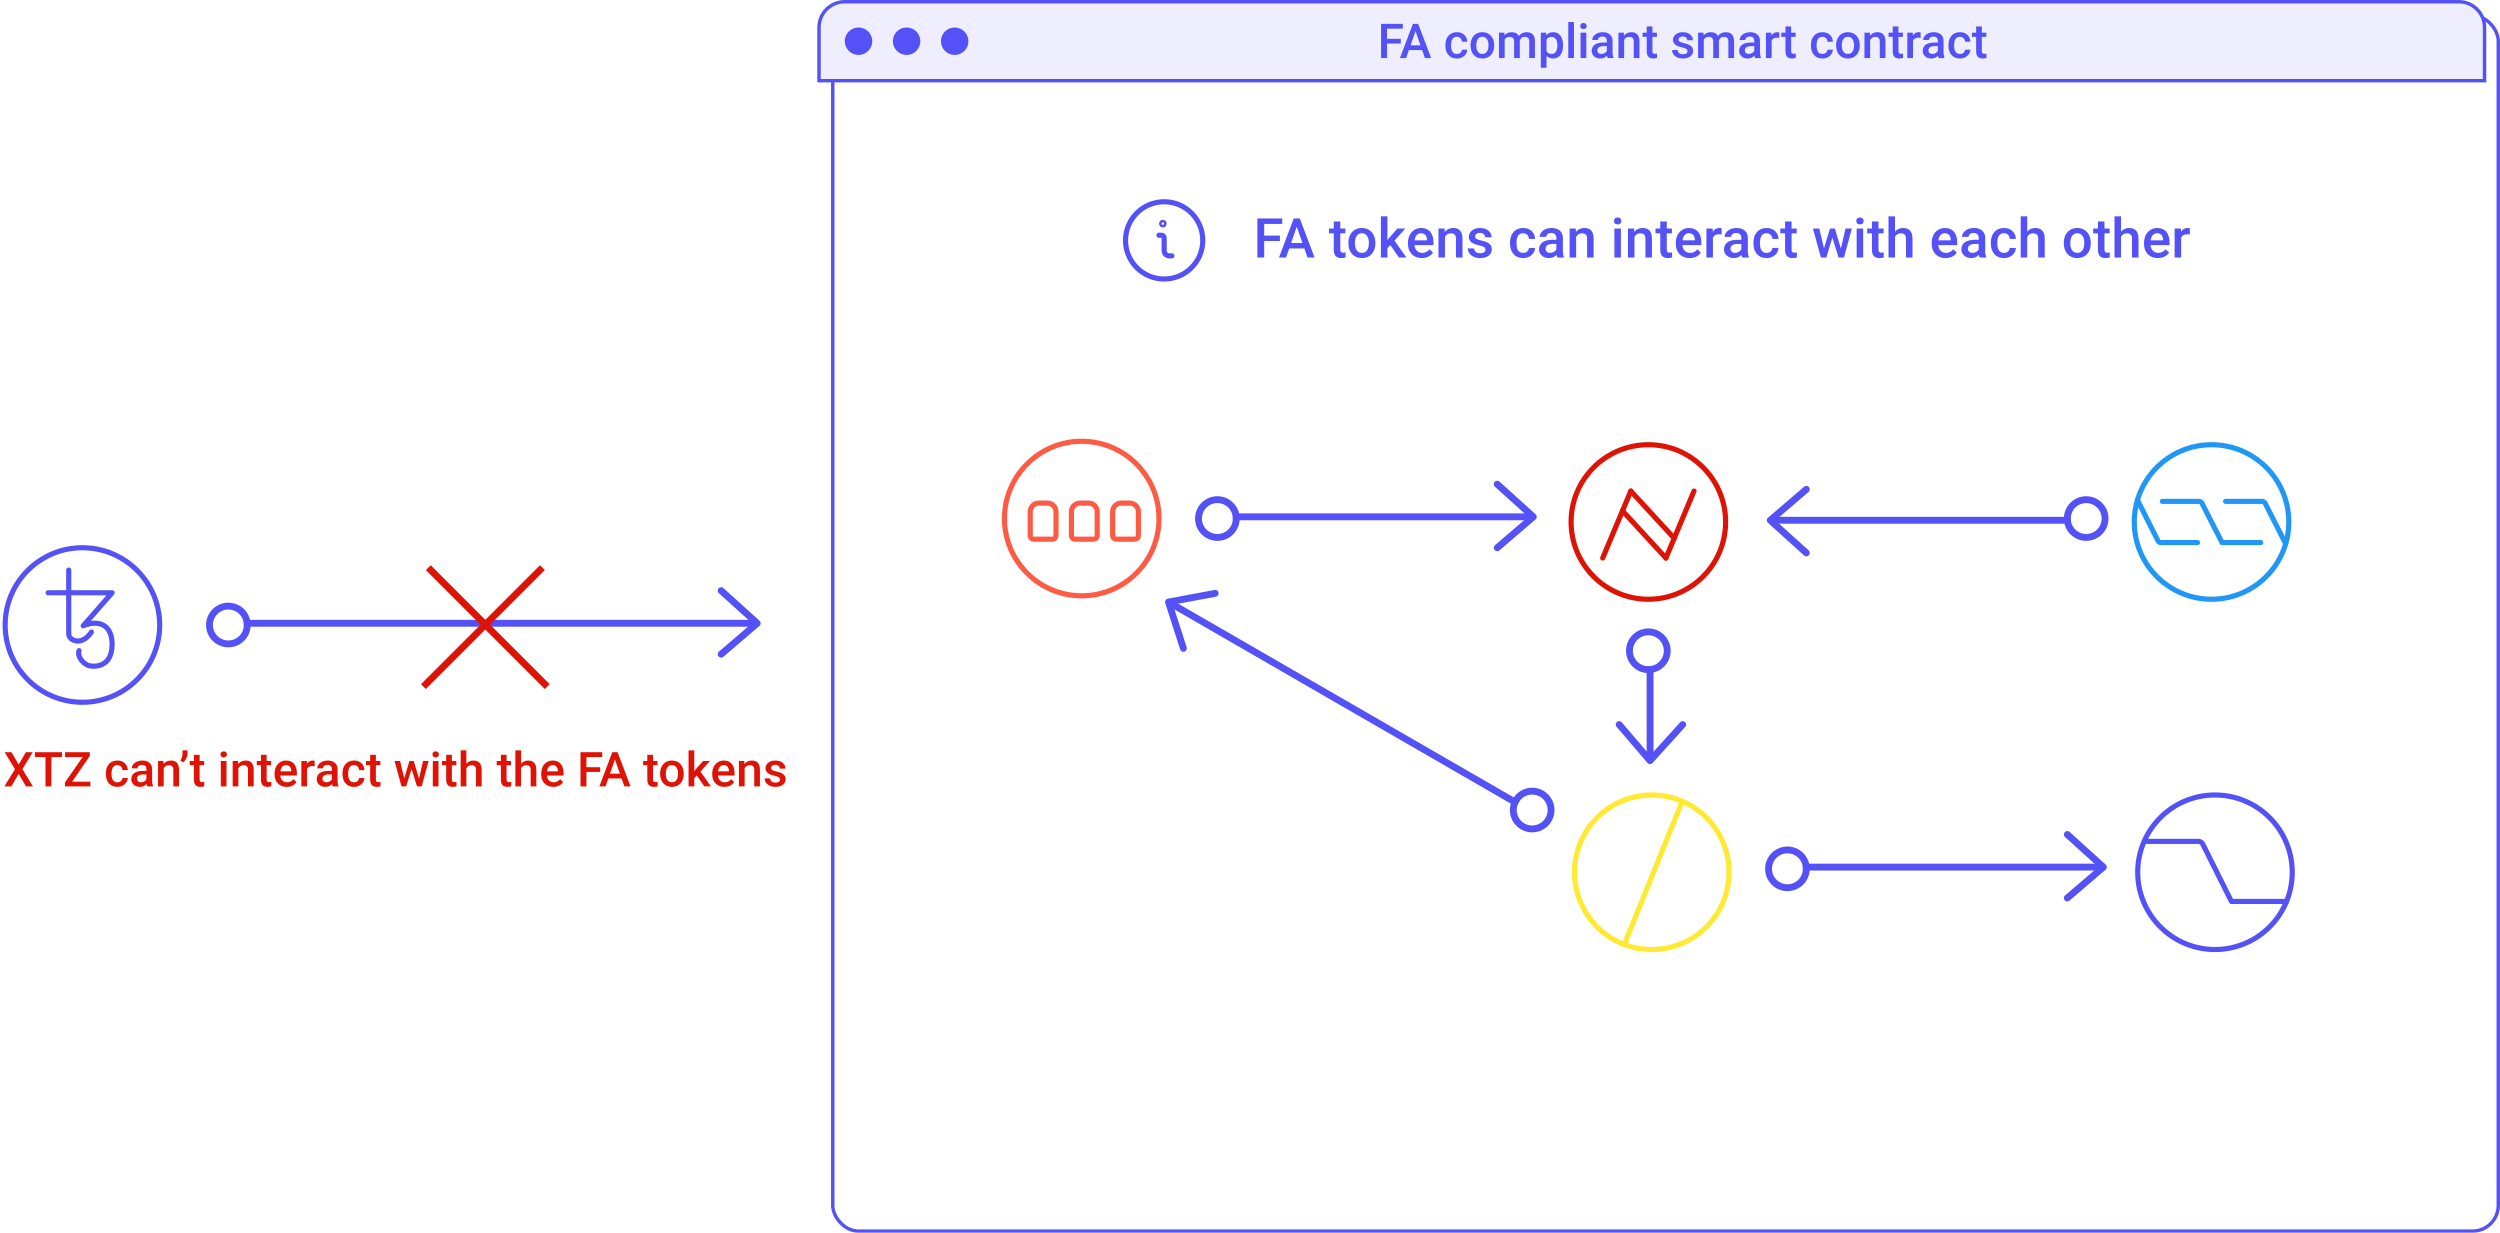 <svg width="728" height="359" viewBox="0 0 728 359" fill="none" xmlns="http://www.w3.org/2000/svg">
<g filter="url(#filter0_d)">
<rect x="238" width="486" height="355" rx="8" fill="white"/>
<rect x="238.5" y="0.5" width="485" height="354" rx="7.5" stroke="#5452F6"/>
</g>
<path d="M372.711 70.18H368.133V75H366.156V63.625H373.383V65.219H368.133V68.602H372.711V70.18ZM379.82 72.352H375.414L374.492 75H372.438L376.734 63.625H378.508L382.812 75H380.75L379.82 72.352ZM375.969 70.758H379.266L377.617 66.039L375.969 70.758ZM390.289 64.492V66.547H391.781V67.953H390.289V72.672C390.289 72.995 390.352 73.229 390.477 73.375C390.607 73.516 390.836 73.586 391.164 73.586C391.383 73.586 391.604 73.56 391.828 73.508V74.977C391.396 75.096 390.979 75.156 390.578 75.156C389.12 75.156 388.391 74.352 388.391 72.742V67.953H387V66.547H388.391V64.492H390.289ZM392.648 70.695C392.648 69.867 392.812 69.122 393.141 68.461C393.469 67.794 393.93 67.284 394.523 66.93C395.117 66.57 395.799 66.391 396.57 66.391C397.711 66.391 398.635 66.758 399.344 67.492C400.057 68.227 400.443 69.201 400.5 70.414L400.508 70.859C400.508 71.693 400.346 72.438 400.023 73.094C399.706 73.75 399.247 74.258 398.648 74.617C398.055 74.977 397.367 75.156 396.586 75.156C395.393 75.156 394.438 74.76 393.719 73.969C393.005 73.172 392.648 72.112 392.648 70.789V70.695ZM394.547 70.859C394.547 71.729 394.727 72.412 395.086 72.906C395.445 73.396 395.945 73.641 396.586 73.641C397.227 73.641 397.724 73.391 398.078 72.891C398.438 72.391 398.617 71.659 398.617 70.695C398.617 69.841 398.432 69.164 398.062 68.664C397.698 68.164 397.201 67.914 396.57 67.914C395.951 67.914 395.458 68.162 395.094 68.656C394.729 69.146 394.547 69.88 394.547 70.859ZM404.859 71.375L404.016 72.242V75H402.117V63H404.016V69.922L404.609 69.18L406.945 66.547H409.227L406.086 70.07L409.562 75H407.367L404.859 71.375ZM414.039 75.156C412.836 75.156 411.859 74.779 411.109 74.023C410.365 73.263 409.992 72.253 409.992 70.992V70.758C409.992 69.914 410.154 69.162 410.477 68.5C410.805 67.833 411.263 67.315 411.852 66.945C412.44 66.576 413.096 66.391 413.82 66.391C414.971 66.391 415.859 66.758 416.484 67.492C417.115 68.227 417.43 69.266 417.43 70.609V71.375H411.906C411.964 72.073 412.195 72.625 412.602 73.031C413.013 73.438 413.529 73.641 414.148 73.641C415.018 73.641 415.727 73.289 416.273 72.586L417.297 73.562C416.958 74.068 416.505 74.461 415.938 74.742C415.375 75.018 414.742 75.156 414.039 75.156ZM413.812 67.914C413.292 67.914 412.87 68.096 412.547 68.461C412.229 68.826 412.026 69.333 411.938 69.984H415.555V69.844C415.513 69.208 415.344 68.729 415.047 68.406C414.75 68.078 414.339 67.914 413.812 67.914ZM420.672 66.547L420.727 67.523C421.352 66.768 422.172 66.391 423.188 66.391C424.948 66.391 425.844 67.398 425.875 69.414V75H423.977V69.523C423.977 68.987 423.859 68.591 423.625 68.336C423.396 68.076 423.018 67.945 422.492 67.945C421.727 67.945 421.156 68.292 420.781 68.984V75H418.883V66.547H420.672ZM432.555 72.703C432.555 72.365 432.414 72.107 432.133 71.93C431.857 71.753 431.396 71.596 430.75 71.461C430.104 71.326 429.565 71.154 429.133 70.945C428.185 70.487 427.711 69.823 427.711 68.953C427.711 68.224 428.018 67.615 428.633 67.125C429.247 66.635 430.029 66.391 430.977 66.391C431.987 66.391 432.802 66.641 433.422 67.141C434.047 67.641 434.359 68.289 434.359 69.086H432.461C432.461 68.721 432.326 68.419 432.055 68.18C431.784 67.935 431.424 67.812 430.977 67.812C430.56 67.812 430.219 67.909 429.953 68.102C429.693 68.294 429.562 68.552 429.562 68.875C429.562 69.167 429.685 69.393 429.93 69.555C430.174 69.716 430.669 69.88 431.414 70.047C432.159 70.208 432.742 70.404 433.164 70.633C433.591 70.857 433.906 71.128 434.109 71.445C434.318 71.763 434.422 72.148 434.422 72.602C434.422 73.362 434.107 73.979 433.477 74.453C432.846 74.922 432.021 75.156 431 75.156C430.307 75.156 429.69 75.031 429.148 74.781C428.607 74.531 428.185 74.188 427.883 73.75C427.581 73.312 427.43 72.841 427.43 72.336H429.273C429.299 72.784 429.469 73.13 429.781 73.375C430.094 73.615 430.508 73.734 431.023 73.734C431.523 73.734 431.904 73.641 432.164 73.453C432.424 73.26 432.555 73.01 432.555 72.703ZM443.539 73.641C444.013 73.641 444.406 73.503 444.719 73.227C445.031 72.951 445.198 72.609 445.219 72.203H447.008C446.987 72.729 446.823 73.221 446.516 73.68C446.208 74.133 445.792 74.492 445.266 74.758C444.74 75.023 444.172 75.156 443.562 75.156C442.38 75.156 441.443 74.773 440.75 74.008C440.057 73.242 439.711 72.185 439.711 70.836V70.641C439.711 69.354 440.055 68.326 440.742 67.555C441.43 66.779 442.367 66.391 443.555 66.391C444.56 66.391 445.378 66.685 446.008 67.273C446.643 67.857 446.977 68.625 447.008 69.578H445.219C445.198 69.094 445.031 68.695 444.719 68.383C444.411 68.07 444.018 67.914 443.539 67.914C442.924 67.914 442.451 68.138 442.117 68.586C441.784 69.029 441.615 69.703 441.609 70.609V70.914C441.609 71.831 441.773 72.516 442.102 72.969C442.435 73.417 442.914 73.641 443.539 73.641ZM453.492 75C453.409 74.838 453.336 74.576 453.273 74.211C452.669 74.841 451.93 75.156 451.055 75.156C450.206 75.156 449.513 74.914 448.977 74.43C448.44 73.945 448.172 73.346 448.172 72.633C448.172 71.732 448.505 71.042 449.172 70.562C449.844 70.078 450.802 69.836 452.047 69.836H453.211V69.281C453.211 68.844 453.089 68.495 452.844 68.234C452.599 67.969 452.227 67.836 451.727 67.836C451.294 67.836 450.94 67.945 450.664 68.164C450.388 68.378 450.25 68.651 450.25 68.984H448.352C448.352 68.521 448.505 68.088 448.812 67.688C449.12 67.281 449.536 66.963 450.062 66.734C450.594 66.505 451.185 66.391 451.836 66.391C452.826 66.391 453.615 66.641 454.203 67.141C454.792 67.635 455.094 68.333 455.109 69.234V73.047C455.109 73.807 455.216 74.414 455.43 74.867V75H453.492ZM451.406 73.633C451.781 73.633 452.133 73.542 452.461 73.359C452.794 73.177 453.044 72.932 453.211 72.625V71.031H452.188C451.484 71.031 450.956 71.154 450.602 71.398C450.247 71.643 450.07 71.99 450.07 72.438C450.07 72.802 450.19 73.094 450.43 73.312C450.674 73.526 451 73.633 451.406 73.633ZM458.859 66.547L458.914 67.523C459.539 66.768 460.359 66.391 461.375 66.391C463.135 66.391 464.031 67.398 464.062 69.414V75H462.164V69.523C462.164 68.987 462.047 68.591 461.812 68.336C461.583 68.076 461.206 67.945 460.68 67.945C459.914 67.945 459.344 68.292 458.969 68.984V75H457.07V66.547H458.859ZM472.008 75H470.109V66.547H472.008V75ZM469.992 64.352C469.992 64.06 470.083 63.818 470.266 63.625C470.453 63.432 470.719 63.336 471.062 63.336C471.406 63.336 471.672 63.432 471.859 63.625C472.047 63.818 472.141 64.06 472.141 64.352C472.141 64.638 472.047 64.878 471.859 65.07C471.672 65.258 471.406 65.352 471.062 65.352C470.719 65.352 470.453 65.258 470.266 65.07C470.083 64.878 469.992 64.638 469.992 64.352ZM475.844 66.547L475.898 67.523C476.523 66.768 477.344 66.391 478.359 66.391C480.12 66.391 481.016 67.398 481.047 69.414V75H479.148V69.523C479.148 68.987 479.031 68.591 478.797 68.336C478.568 68.076 478.19 67.945 477.664 67.945C476.898 67.945 476.328 68.292 475.953 68.984V75H474.055V66.547H475.844ZM485.367 64.492V66.547H486.859V67.953H485.367V72.672C485.367 72.995 485.43 73.229 485.555 73.375C485.685 73.516 485.914 73.586 486.242 73.586C486.461 73.586 486.682 73.56 486.906 73.508V74.977C486.474 75.096 486.057 75.156 485.656 75.156C484.198 75.156 483.469 74.352 483.469 72.742V67.953H482.078V66.547H483.469V64.492H485.367ZM492.039 75.156C490.836 75.156 489.859 74.779 489.109 74.023C488.365 73.263 487.992 72.253 487.992 70.992V70.758C487.992 69.914 488.154 69.162 488.477 68.5C488.805 67.833 489.263 67.315 489.852 66.945C490.44 66.576 491.096 66.391 491.82 66.391C492.971 66.391 493.859 66.758 494.484 67.492C495.115 68.227 495.43 69.266 495.43 70.609V71.375H489.906C489.964 72.073 490.195 72.625 490.602 73.031C491.013 73.438 491.529 73.641 492.148 73.641C493.018 73.641 493.727 73.289 494.273 72.586L495.297 73.562C494.958 74.068 494.505 74.461 493.938 74.742C493.375 75.018 492.742 75.156 492.039 75.156ZM491.812 67.914C491.292 67.914 490.87 68.096 490.547 68.461C490.229 68.826 490.026 69.333 489.938 69.984H493.555V69.844C493.513 69.208 493.344 68.729 493.047 68.406C492.75 68.078 492.339 67.914 491.812 67.914ZM501.336 68.281C501.086 68.24 500.828 68.219 500.562 68.219C499.693 68.219 499.107 68.552 498.805 69.219V75H496.906V66.547H498.719L498.766 67.492C499.224 66.758 499.859 66.391 500.672 66.391C500.943 66.391 501.167 66.427 501.344 66.5L501.336 68.281ZM507.352 75C507.268 74.838 507.195 74.576 507.133 74.211C506.529 74.841 505.789 75.156 504.914 75.156C504.065 75.156 503.372 74.914 502.836 74.43C502.299 73.945 502.031 73.346 502.031 72.633C502.031 71.732 502.365 71.042 503.031 70.562C503.703 70.078 504.661 69.836 505.906 69.836H507.07V69.281C507.07 68.844 506.948 68.495 506.703 68.234C506.458 67.969 506.086 67.836 505.586 67.836C505.154 67.836 504.799 67.945 504.523 68.164C504.247 68.378 504.109 68.651 504.109 68.984H502.211C502.211 68.521 502.365 68.088 502.672 67.688C502.979 67.281 503.396 66.963 503.922 66.734C504.453 66.505 505.044 66.391 505.695 66.391C506.685 66.391 507.474 66.641 508.062 67.141C508.651 67.635 508.953 68.333 508.969 69.234V73.047C508.969 73.807 509.076 74.414 509.289 74.867V75H507.352ZM505.266 73.633C505.641 73.633 505.992 73.542 506.32 73.359C506.654 73.177 506.904 72.932 507.07 72.625V71.031H506.047C505.344 71.031 504.815 71.154 504.461 71.398C504.107 71.643 503.93 71.99 503.93 72.438C503.93 72.802 504.049 73.094 504.289 73.312C504.534 73.526 504.859 73.633 505.266 73.633ZM514.43 73.641C514.904 73.641 515.297 73.503 515.609 73.227C515.922 72.951 516.089 72.609 516.109 72.203H517.898C517.878 72.729 517.714 73.221 517.406 73.68C517.099 74.133 516.682 74.492 516.156 74.758C515.63 75.023 515.062 75.156 514.453 75.156C513.271 75.156 512.333 74.773 511.641 74.008C510.948 73.242 510.602 72.185 510.602 70.836V70.641C510.602 69.354 510.945 68.326 511.633 67.555C512.32 66.779 513.258 66.391 514.445 66.391C515.451 66.391 516.268 66.685 516.898 67.273C517.534 67.857 517.867 68.625 517.898 69.578H516.109C516.089 69.094 515.922 68.695 515.609 68.383C515.302 68.07 514.909 67.914 514.43 67.914C513.815 67.914 513.341 68.138 513.008 68.586C512.674 69.029 512.505 69.703 512.5 70.609V70.914C512.5 71.831 512.664 72.516 512.992 72.969C513.326 73.417 513.805 73.641 514.43 73.641ZM521.711 64.492V66.547H523.203V67.953H521.711V72.672C521.711 72.995 521.773 73.229 521.898 73.375C522.029 73.516 522.258 73.586 522.586 73.586C522.805 73.586 523.026 73.56 523.25 73.508V74.977C522.818 75.096 522.401 75.156 522 75.156C520.542 75.156 519.812 74.352 519.812 72.742V67.953H518.422V66.547H519.812V64.492H521.711ZM536.07 72.383L537.414 66.547H539.266L536.961 75H535.398L533.586 69.195L531.805 75H530.242L527.93 66.547H529.781L531.148 72.32L532.883 66.547H534.312L536.07 72.383ZM542.555 75H540.656V66.547H542.555V75ZM540.539 64.352C540.539 64.06 540.63 63.818 540.812 63.625C541 63.432 541.266 63.336 541.609 63.336C541.953 63.336 542.219 63.432 542.406 63.625C542.594 63.818 542.688 64.06 542.688 64.352C542.688 64.638 542.594 64.878 542.406 65.07C542.219 65.258 541.953 65.352 541.609 65.352C541.266 65.352 541 65.258 540.812 65.07C540.63 64.878 540.539 64.638 540.539 64.352ZM547.008 64.492V66.547H548.5V67.953H547.008V72.672C547.008 72.995 547.07 73.229 547.195 73.375C547.326 73.516 547.555 73.586 547.883 73.586C548.102 73.586 548.323 73.56 548.547 73.508V74.977C548.115 75.096 547.698 75.156 547.297 75.156C545.839 75.156 545.109 74.352 545.109 72.742V67.953H543.719V66.547H545.109V64.492H547.008ZM551.828 67.469C552.448 66.75 553.232 66.391 554.18 66.391C555.982 66.391 556.896 67.419 556.922 69.477V75H555.023V69.547C555.023 68.963 554.896 68.552 554.641 68.312C554.391 68.068 554.021 67.945 553.531 67.945C552.771 67.945 552.203 68.284 551.828 68.961V75H549.93V63H551.828V67.469ZM566.555 75.156C565.352 75.156 564.375 74.779 563.625 74.023C562.88 73.263 562.508 72.253 562.508 70.992V70.758C562.508 69.914 562.669 69.162 562.992 68.5C563.32 67.833 563.779 67.315 564.367 66.945C564.956 66.576 565.612 66.391 566.336 66.391C567.487 66.391 568.375 66.758 569 67.492C569.63 68.227 569.945 69.266 569.945 70.609V71.375H564.422C564.479 72.073 564.711 72.625 565.117 73.031C565.529 73.438 566.044 73.641 566.664 73.641C567.534 73.641 568.242 73.289 568.789 72.586L569.812 73.562C569.474 74.068 569.021 74.461 568.453 74.742C567.891 75.018 567.258 75.156 566.555 75.156ZM566.328 67.914C565.807 67.914 565.385 68.096 565.062 68.461C564.745 68.826 564.542 69.333 564.453 69.984H568.07V69.844C568.029 69.208 567.859 68.729 567.562 68.406C567.266 68.078 566.854 67.914 566.328 67.914ZM576.477 75C576.393 74.838 576.32 74.576 576.258 74.211C575.654 74.841 574.914 75.156 574.039 75.156C573.19 75.156 572.497 74.914 571.961 74.43C571.424 73.945 571.156 73.346 571.156 72.633C571.156 71.732 571.49 71.042 572.156 70.562C572.828 70.078 573.786 69.836 575.031 69.836H576.195V69.281C576.195 68.844 576.073 68.495 575.828 68.234C575.583 67.969 575.211 67.836 574.711 67.836C574.279 67.836 573.924 67.945 573.648 68.164C573.372 68.378 573.234 68.651 573.234 68.984H571.336C571.336 68.521 571.49 68.088 571.797 67.688C572.104 67.281 572.521 66.963 573.047 66.734C573.578 66.505 574.169 66.391 574.82 66.391C575.81 66.391 576.599 66.641 577.188 67.141C577.776 67.635 578.078 68.333 578.094 69.234V73.047C578.094 73.807 578.201 74.414 578.414 74.867V75H576.477ZM574.391 73.633C574.766 73.633 575.117 73.542 575.445 73.359C575.779 73.177 576.029 72.932 576.195 72.625V71.031H575.172C574.469 71.031 573.94 71.154 573.586 71.398C573.232 71.643 573.055 71.99 573.055 72.438C573.055 72.802 573.174 73.094 573.414 73.312C573.659 73.526 573.984 73.633 574.391 73.633ZM583.555 73.641C584.029 73.641 584.422 73.503 584.734 73.227C585.047 72.951 585.214 72.609 585.234 72.203H587.023C587.003 72.729 586.839 73.221 586.531 73.68C586.224 74.133 585.807 74.492 585.281 74.758C584.755 75.023 584.188 75.156 583.578 75.156C582.396 75.156 581.458 74.773 580.766 74.008C580.073 73.242 579.727 72.185 579.727 70.836V70.641C579.727 69.354 580.07 68.326 580.758 67.555C581.445 66.779 582.383 66.391 583.57 66.391C584.576 66.391 585.393 66.685 586.023 67.273C586.659 67.857 586.992 68.625 587.023 69.578H585.234C585.214 69.094 585.047 68.695 584.734 68.383C584.427 68.07 584.034 67.914 583.555 67.914C582.94 67.914 582.466 68.138 582.133 68.586C581.799 69.029 581.63 69.703 581.625 70.609V70.914C581.625 71.831 581.789 72.516 582.117 72.969C582.451 73.417 582.93 73.641 583.555 73.641ZM590.328 67.469C590.948 66.75 591.732 66.391 592.68 66.391C594.482 66.391 595.396 67.419 595.422 69.477V75H593.523V69.547C593.523 68.963 593.396 68.552 593.141 68.312C592.891 68.068 592.521 67.945 592.031 67.945C591.271 67.945 590.703 68.284 590.328 68.961V75H588.43V63H590.328V67.469ZM600.977 70.695C600.977 69.867 601.141 69.122 601.469 68.461C601.797 67.794 602.258 67.284 602.852 66.93C603.445 66.57 604.128 66.391 604.898 66.391C606.039 66.391 606.964 66.758 607.672 67.492C608.385 68.227 608.771 69.201 608.828 70.414L608.836 70.859C608.836 71.693 608.674 72.438 608.352 73.094C608.034 73.75 607.576 74.258 606.977 74.617C606.383 74.977 605.695 75.156 604.914 75.156C603.721 75.156 602.766 74.76 602.047 73.969C601.333 73.172 600.977 72.112 600.977 70.789V70.695ZM602.875 70.859C602.875 71.729 603.055 72.412 603.414 72.906C603.773 73.396 604.273 73.641 604.914 73.641C605.555 73.641 606.052 73.391 606.406 72.891C606.766 72.391 606.945 71.659 606.945 70.695C606.945 69.841 606.76 69.164 606.391 68.664C606.026 68.164 605.529 67.914 604.898 67.914C604.279 67.914 603.786 68.162 603.422 68.656C603.057 69.146 602.875 69.88 602.875 70.859ZM612.82 64.492V66.547H614.312V67.953H612.82V72.672C612.82 72.995 612.883 73.229 613.008 73.375C613.138 73.516 613.367 73.586 613.695 73.586C613.914 73.586 614.135 73.56 614.359 73.508V74.977C613.927 75.096 613.51 75.156 613.109 75.156C611.651 75.156 610.922 74.352 610.922 72.742V67.953H609.531V66.547H610.922V64.492H612.82ZM617.641 67.469C618.26 66.75 619.044 66.391 619.992 66.391C621.794 66.391 622.708 67.419 622.734 69.477V75H620.836V69.547C620.836 68.963 620.708 68.552 620.453 68.312C620.203 68.068 619.833 67.945 619.344 67.945C618.583 67.945 618.016 68.284 617.641 68.961V75H615.742V63H617.641V67.469ZM628.383 75.156C627.18 75.156 626.203 74.779 625.453 74.023C624.708 73.263 624.336 72.253 624.336 70.992V70.758C624.336 69.914 624.497 69.162 624.82 68.5C625.148 67.833 625.607 67.315 626.195 66.945C626.784 66.576 627.44 66.391 628.164 66.391C629.315 66.391 630.203 66.758 630.828 67.492C631.458 68.227 631.773 69.266 631.773 70.609V71.375H626.25C626.307 72.073 626.539 72.625 626.945 73.031C627.357 73.438 627.872 73.641 628.492 73.641C629.362 73.641 630.07 73.289 630.617 72.586L631.641 73.562C631.302 74.068 630.849 74.461 630.281 74.742C629.719 75.018 629.086 75.156 628.383 75.156ZM628.156 67.914C627.635 67.914 627.214 68.096 626.891 68.461C626.573 68.826 626.37 69.333 626.281 69.984H629.898V69.844C629.857 69.208 629.688 68.729 629.391 68.406C629.094 68.078 628.682 67.914 628.156 67.914ZM637.68 68.281C637.43 68.24 637.172 68.219 636.906 68.219C636.036 68.219 635.451 68.552 635.148 69.219V75H633.25V66.547H635.062L635.109 67.492C635.568 66.758 636.203 66.391 637.016 66.391C637.286 66.391 637.51 66.427 637.688 66.5L637.68 68.281Z" fill="#5452F6"/>
<path d="M341.25 74.5H340.5C340.102 74.5 339.721 74.342 339.439 74.061C339.158 73.779 339 73.398 339 73V69.25C339 69.051 338.921 68.86 338.78 68.72C338.64 68.579 338.449 68.5 338.25 68.5H337.5" stroke="#5452F6" stroke-width="1.5" stroke-linecap="round" stroke-linejoin="round"/>
<path d="M338.625 64.75C338.551 64.75 338.478 64.772 338.417 64.813C338.355 64.854 338.307 64.913 338.279 64.981C338.25 65.05 338.243 65.125 338.257 65.198C338.272 65.271 338.307 65.338 338.36 65.39C338.412 65.443 338.479 65.478 338.552 65.493C338.625 65.507 338.7 65.5 338.769 65.472C338.837 65.443 338.896 65.395 338.937 65.333C338.978 65.272 339 65.199 339 65.125C339 65.025 338.96 64.93 338.89 64.86C338.82 64.79 338.724 64.75 338.625 64.75Z" stroke="#5452F6" stroke-width="1.5" stroke-linecap="round" stroke-linejoin="round"/>
<path d="M339 81.25C345.213 81.25 350.25 76.213 350.25 70C350.25 63.787 345.213 58.75 339 58.75C332.787 58.75 327.75 63.787 327.75 70C327.75 76.213 332.787 81.25 339 81.25Z" stroke="#5452F6" stroke-width="1.5" stroke-linecap="round" stroke-linejoin="round"/>
<path d="M246 0.5H716C720.142 0.5 723.5 3.858 723.5 8V23.5H238.5V8C238.5 3.858 241.858 0.5 246 0.5Z" fill="#EEEEFF"/>
<circle cx="250" cy="12" r="4" fill="#5452F6"/>
<circle cx="264" cy="12" r="4" fill="#5452F6"/>
<circle cx="278" cy="12" r="4" fill="#5452F6"/>
<path d="M407.907 12.687H403.901V16.905H402.172V6.952H408.495V8.346H403.901V11.306H407.907V12.687ZM414.128 14.587H410.272L409.466 16.905H407.668L411.428 6.952H412.979L416.746 16.905H414.941L414.128 14.587ZM410.758 13.193H413.643L412.2 9.064L410.758 13.193ZM424.245 15.715C424.66 15.715 425.004 15.595 425.277 15.353C425.551 15.111 425.697 14.813 425.715 14.457H427.28C427.262 14.918 427.118 15.348 426.85 15.749C426.581 16.146 426.216 16.46 425.756 16.693C425.296 16.925 424.799 17.041 424.266 17.041C423.231 17.041 422.411 16.706 421.805 16.037C421.199 15.367 420.896 14.442 420.896 13.261V13.09C420.896 11.965 421.196 11.065 421.798 10.39C422.399 9.711 423.22 9.372 424.259 9.372C425.138 9.372 425.854 9.629 426.405 10.144C426.961 10.655 427.253 11.327 427.28 12.161H425.715C425.697 11.737 425.551 11.388 425.277 11.115C425.008 10.841 424.664 10.705 424.245 10.705C423.707 10.705 423.293 10.901 423.001 11.293C422.709 11.68 422.561 12.27 422.557 13.063V13.33C422.557 14.132 422.7 14.731 422.987 15.127C423.279 15.519 423.698 15.715 424.245 15.715ZM428.224 13.138C428.224 12.414 428.367 11.762 428.654 11.183C428.941 10.6 429.345 10.153 429.864 9.843C430.384 9.529 430.981 9.372 431.655 9.372C432.653 9.372 433.462 9.693 434.082 10.335C434.706 10.978 435.044 11.83 435.094 12.892L435.101 13.282C435.101 14.011 434.959 14.663 434.677 15.237C434.399 15.811 433.998 16.255 433.474 16.57C432.954 16.884 432.353 17.041 431.669 17.041C430.625 17.041 429.789 16.695 429.16 16.002C428.536 15.305 428.224 14.378 428.224 13.22V13.138ZM429.885 13.282C429.885 14.043 430.042 14.64 430.356 15.073C430.671 15.501 431.108 15.715 431.669 15.715C432.229 15.715 432.665 15.497 432.975 15.059C433.289 14.622 433.446 13.981 433.446 13.138C433.446 12.391 433.285 11.798 432.961 11.361C432.642 10.923 432.207 10.705 431.655 10.705C431.113 10.705 430.682 10.921 430.363 11.354C430.044 11.782 429.885 12.425 429.885 13.282ZM438.067 9.508L438.115 10.281C438.635 9.675 439.346 9.372 440.248 9.372C441.237 9.372 441.914 9.75 442.278 10.506C442.816 9.75 443.573 9.372 444.548 9.372C445.364 9.372 445.97 9.597 446.366 10.048C446.767 10.499 446.972 11.165 446.981 12.044V16.905H445.32V12.092C445.32 11.623 445.218 11.279 445.013 11.06C444.808 10.841 444.468 10.732 443.994 10.732C443.616 10.732 443.306 10.835 443.064 11.04C442.827 11.24 442.661 11.504 442.565 11.832L442.572 16.905H440.911V12.038C440.888 11.167 440.444 10.732 439.578 10.732C438.913 10.732 438.441 11.003 438.163 11.545V16.905H436.502V9.508H438.067ZM455.164 13.282C455.164 14.426 454.904 15.339 454.385 16.023C453.865 16.702 453.168 17.041 452.293 17.041C451.482 17.041 450.832 16.775 450.345 16.242V19.748H448.684V9.508H450.215L450.283 10.26C450.771 9.668 451.434 9.372 452.272 9.372C453.175 9.372 453.881 9.709 454.392 10.383C454.907 11.053 455.164 11.985 455.164 13.179V13.282ZM453.51 13.138C453.51 12.4 453.362 11.814 453.065 11.381C452.774 10.948 452.354 10.732 451.808 10.732C451.129 10.732 450.641 11.012 450.345 11.573V14.854C450.646 15.428 451.138 15.715 451.821 15.715C452.35 15.715 452.762 15.503 453.059 15.08C453.359 14.651 453.51 14.004 453.51 13.138ZM458.343 16.905H456.682V6.405H458.343V16.905ZM461.925 16.905H460.264V9.508H461.925V16.905ZM460.161 7.587C460.161 7.332 460.241 7.12 460.4 6.952C460.564 6.783 460.797 6.699 461.098 6.699C461.398 6.699 461.631 6.783 461.795 6.952C461.959 7.12 462.041 7.332 462.041 7.587C462.041 7.838 461.959 8.048 461.795 8.216C461.631 8.38 461.398 8.462 461.098 8.462C460.797 8.462 460.564 8.38 460.4 8.216C460.241 8.048 460.161 7.838 460.161 7.587ZM468.159 16.905C468.086 16.764 468.022 16.533 467.968 16.214C467.439 16.766 466.792 17.041 466.026 17.041C465.284 17.041 464.677 16.83 464.208 16.406C463.739 15.982 463.504 15.458 463.504 14.834C463.504 14.045 463.796 13.441 464.379 13.022C464.967 12.598 465.805 12.386 466.895 12.386H467.913V11.901C467.913 11.518 467.806 11.213 467.592 10.985C467.378 10.752 467.052 10.636 466.614 10.636C466.236 10.636 465.926 10.732 465.685 10.923C465.443 11.11 465.322 11.349 465.322 11.641H463.661C463.661 11.236 463.796 10.857 464.064 10.506C464.333 10.151 464.698 9.873 465.158 9.672C465.623 9.472 466.14 9.372 466.71 9.372C467.576 9.372 468.266 9.59 468.781 10.028C469.296 10.461 469.561 11.072 469.574 11.86V15.196C469.574 15.861 469.668 16.392 469.854 16.789V16.905H468.159ZM466.334 15.709C466.662 15.709 466.97 15.629 467.257 15.469C467.549 15.31 467.767 15.095 467.913 14.827V13.432H467.018C466.402 13.432 465.94 13.539 465.63 13.753C465.32 13.968 465.165 14.271 465.165 14.663C465.165 14.982 465.27 15.237 465.479 15.428C465.694 15.615 465.979 15.709 466.334 15.709ZM472.855 9.508L472.903 10.363C473.45 9.702 474.168 9.372 475.057 9.372C476.597 9.372 477.381 10.253 477.408 12.017V16.905H475.747V12.113C475.747 11.643 475.645 11.297 475.439 11.074C475.239 10.846 474.909 10.732 474.448 10.732C473.778 10.732 473.279 11.035 472.951 11.641V16.905H471.29V9.508H472.855ZM481.188 7.71V9.508H482.494V10.739H481.188V14.868C481.188 15.15 481.243 15.355 481.353 15.483C481.466 15.606 481.667 15.668 481.954 15.668C482.146 15.668 482.339 15.645 482.535 15.599V16.884C482.157 16.989 481.792 17.041 481.441 17.041C480.165 17.041 479.527 16.337 479.527 14.929V10.739H478.311V9.508H479.527V7.71H481.188ZM491.401 14.895C491.401 14.599 491.278 14.373 491.032 14.218C490.791 14.063 490.387 13.927 489.822 13.808C489.257 13.69 488.785 13.539 488.407 13.357C487.578 12.956 487.163 12.375 487.163 11.614C487.163 10.976 487.432 10.443 487.97 10.014C488.507 9.586 489.191 9.372 490.021 9.372C490.905 9.372 491.618 9.59 492.16 10.028C492.707 10.465 492.98 11.033 492.98 11.73H491.319C491.319 11.411 491.201 11.147 490.964 10.937C490.727 10.723 490.412 10.616 490.021 10.616C489.656 10.616 489.357 10.7 489.125 10.869C488.897 11.037 488.783 11.263 488.783 11.545C488.783 11.801 488.89 11.999 489.104 12.14C489.319 12.281 489.752 12.425 490.403 12.571C491.055 12.712 491.565 12.883 491.935 13.084C492.308 13.28 492.584 13.516 492.762 13.794C492.944 14.072 493.035 14.41 493.035 14.806C493.035 15.472 492.759 16.012 492.208 16.426C491.657 16.836 490.934 17.041 490.041 17.041C489.435 17.041 488.895 16.932 488.421 16.713C487.947 16.495 487.578 16.194 487.313 15.811C487.049 15.428 486.917 15.016 486.917 14.574H488.53C488.553 14.966 488.701 15.269 488.975 15.483C489.248 15.693 489.61 15.797 490.062 15.797C490.499 15.797 490.832 15.715 491.06 15.551C491.287 15.383 491.401 15.164 491.401 14.895ZM496.05 9.508L496.098 10.281C496.617 9.675 497.328 9.372 498.23 9.372C499.219 9.372 499.896 9.75 500.261 10.506C500.799 9.75 501.555 9.372 502.53 9.372C503.346 9.372 503.952 9.597 504.349 10.048C504.75 10.499 504.955 11.165 504.964 12.044V16.905H503.303V12.092C503.303 11.623 503.2 11.279 502.995 11.06C502.79 10.841 502.451 10.732 501.977 10.732C501.598 10.732 501.288 10.835 501.047 11.04C500.81 11.24 500.644 11.504 500.548 11.832L500.555 16.905H498.894V12.038C498.871 11.167 498.426 10.732 497.561 10.732C496.895 10.732 496.424 11.003 496.146 11.545V16.905H494.484V9.508H496.05ZM511.089 16.905C511.016 16.764 510.952 16.533 510.897 16.214C510.369 16.766 509.722 17.041 508.956 17.041C508.213 17.041 507.607 16.83 507.138 16.406C506.668 15.982 506.434 15.458 506.434 14.834C506.434 14.045 506.725 13.441 507.309 13.022C507.896 12.598 508.735 12.386 509.824 12.386H510.843V11.901C510.843 11.518 510.736 11.213 510.521 10.985C510.307 10.752 509.981 10.636 509.544 10.636C509.166 10.636 508.856 10.732 508.614 10.923C508.373 11.11 508.252 11.349 508.252 11.641H506.591C506.591 11.236 506.725 10.857 506.994 10.506C507.263 10.151 507.628 9.873 508.088 9.672C508.553 9.472 509.07 9.372 509.64 9.372C510.506 9.372 511.196 9.59 511.711 10.028C512.226 10.461 512.49 11.072 512.504 11.86V15.196C512.504 15.861 512.597 16.392 512.784 16.789V16.905H511.089ZM509.264 15.709C509.592 15.709 509.899 15.629 510.187 15.469C510.478 15.31 510.697 15.095 510.843 14.827V13.432H509.947C509.332 13.432 508.869 13.539 508.56 13.753C508.25 13.968 508.095 14.271 508.095 14.663C508.095 14.982 508.2 15.237 508.409 15.428C508.623 15.615 508.908 15.709 509.264 15.709ZM518.116 11.026C517.897 10.989 517.672 10.971 517.439 10.971C516.678 10.971 516.166 11.263 515.901 11.846V16.905H514.24V9.508H515.826L515.867 10.335C516.268 9.693 516.824 9.372 517.535 9.372C517.772 9.372 517.968 9.403 518.123 9.467L518.116 11.026ZM521.589 7.71V9.508H522.895V10.739H521.589V14.868C521.589 15.15 521.644 15.355 521.753 15.483C521.867 15.606 522.067 15.668 522.354 15.668C522.546 15.668 522.74 15.645 522.936 15.599V16.884C522.557 16.989 522.193 17.041 521.842 17.041C520.566 17.041 519.928 16.337 519.928 14.929V10.739H518.711V9.508H519.928V7.71H521.589ZM530.694 15.715C531.109 15.715 531.453 15.595 531.727 15.353C532 15.111 532.146 14.813 532.164 14.457H533.729C533.711 14.918 533.568 15.348 533.299 15.749C533.03 16.146 532.665 16.46 532.205 16.693C531.745 16.925 531.248 17.041 530.715 17.041C529.68 17.041 528.86 16.706 528.254 16.037C527.648 15.367 527.345 14.442 527.345 13.261V13.09C527.345 11.965 527.646 11.065 528.247 10.39C528.849 9.711 529.669 9.372 530.708 9.372C531.588 9.372 532.303 9.629 532.854 10.144C533.41 10.655 533.702 11.327 533.729 12.161H532.164C532.146 11.737 532 11.388 531.727 11.115C531.458 10.841 531.114 10.705 530.694 10.705C530.157 10.705 529.742 10.901 529.45 11.293C529.159 11.68 529.01 12.27 529.006 13.063V13.33C529.006 14.132 529.149 14.731 529.437 15.127C529.728 15.519 530.147 15.715 530.694 15.715ZM534.673 13.138C534.673 12.414 534.816 11.762 535.104 11.183C535.391 10.6 535.794 10.153 536.313 9.843C536.833 9.529 537.43 9.372 538.104 9.372C539.103 9.372 539.911 9.693 540.531 10.335C541.156 10.978 541.493 11.83 541.543 12.892L541.55 13.282C541.55 14.011 541.409 14.663 541.126 15.237C540.848 15.811 540.447 16.255 539.923 16.57C539.403 16.884 538.802 17.041 538.118 17.041C537.075 17.041 536.238 16.695 535.609 16.002C534.985 15.305 534.673 14.378 534.673 13.22V13.138ZM536.334 13.282C536.334 14.043 536.491 14.64 536.806 15.073C537.12 15.501 537.558 15.715 538.118 15.715C538.679 15.715 539.114 15.497 539.424 15.059C539.738 14.622 539.896 13.981 539.896 13.138C539.896 12.391 539.734 11.798 539.41 11.361C539.091 10.923 538.656 10.705 538.104 10.705C537.562 10.705 537.132 10.921 536.812 11.354C536.493 11.782 536.334 12.425 536.334 13.282ZM544.496 9.508L544.544 10.363C545.091 9.702 545.809 9.372 546.697 9.372C548.238 9.372 549.021 10.253 549.049 12.017V16.905H547.388V12.113C547.388 11.643 547.285 11.297 547.08 11.074C546.88 10.846 546.549 10.732 546.089 10.732C545.419 10.732 544.92 11.035 544.592 11.641V16.905H542.931V9.508H544.496ZM552.829 7.71V9.508H554.135V10.739H552.829V14.868C552.829 15.15 552.884 15.355 552.993 15.483C553.107 15.606 553.308 15.668 553.595 15.668C553.786 15.668 553.98 15.645 554.176 15.599V16.884C553.798 16.989 553.433 17.041 553.082 17.041C551.806 17.041 551.168 16.337 551.168 14.929V10.739H549.951V9.508H551.168V7.71H552.829ZM559.282 11.026C559.063 10.989 558.838 10.971 558.605 10.971C557.844 10.971 557.332 11.263 557.067 11.846V16.905H555.406V9.508H556.992L557.033 10.335C557.434 9.693 557.99 9.372 558.701 9.372C558.938 9.372 559.134 9.403 559.289 9.467L559.282 11.026ZM564.546 16.905C564.473 16.764 564.409 16.533 564.354 16.214C563.826 16.766 563.179 17.041 562.413 17.041C561.67 17.041 561.064 16.83 560.595 16.406C560.125 15.982 559.891 15.458 559.891 14.834C559.891 14.045 560.182 13.441 560.766 13.022C561.354 12.598 562.192 12.386 563.281 12.386H564.3V11.901C564.3 11.518 564.193 11.213 563.979 10.985C563.764 10.752 563.438 10.636 563.001 10.636C562.623 10.636 562.313 10.732 562.071 10.923C561.83 11.11 561.709 11.349 561.709 11.641H560.048C560.048 11.236 560.182 10.857 560.451 10.506C560.72 10.151 561.085 9.873 561.545 9.672C562.01 9.472 562.527 9.372 563.097 9.372C563.963 9.372 564.653 9.59 565.168 10.028C565.683 10.461 565.947 11.072 565.961 11.86V15.196C565.961 15.861 566.054 16.392 566.241 16.789V16.905H564.546ZM562.721 15.709C563.049 15.709 563.356 15.629 563.644 15.469C563.935 15.31 564.154 15.095 564.3 14.827V13.432H563.404C562.789 13.432 562.326 13.539 562.017 13.753C561.707 13.968 561.552 14.271 561.552 14.663C561.552 14.982 561.657 15.237 561.866 15.428C562.08 15.615 562.365 15.709 562.721 15.709ZM570.739 15.715C571.154 15.715 571.498 15.595 571.771 15.353C572.045 15.111 572.191 14.813 572.209 14.457H573.774C573.756 14.918 573.613 15.348 573.344 15.749C573.075 16.146 572.71 16.46 572.25 16.693C571.79 16.925 571.293 17.041 570.76 17.041C569.725 17.041 568.905 16.706 568.299 16.037C567.693 15.367 567.39 14.442 567.39 13.261V13.09C567.39 11.965 567.69 11.065 568.292 10.39C568.894 9.711 569.714 9.372 570.753 9.372C571.632 9.372 572.348 9.629 572.899 10.144C573.455 10.655 573.747 11.327 573.774 12.161H572.209C572.191 11.737 572.045 11.388 571.771 11.115C571.503 10.841 571.159 10.705 570.739 10.705C570.201 10.705 569.787 10.901 569.495 11.293C569.203 11.68 569.055 12.27 569.051 13.063V13.33C569.051 14.132 569.194 14.731 569.481 15.127C569.773 15.519 570.192 15.715 570.739 15.715ZM577.11 7.71V9.508H578.416V10.739H577.11V14.868C577.11 15.15 577.165 15.355 577.274 15.483C577.388 15.606 577.589 15.668 577.876 15.668C578.067 15.668 578.261 15.645 578.457 15.599V16.884C578.079 16.989 577.714 17.041 577.363 17.041C576.087 17.041 575.449 16.337 575.449 14.929V10.739H574.232V9.508H575.449V7.71H577.11Z" fill="#5452F6"/>
<path d="M246 0.5H716C720.142 0.5 723.5 3.858 723.5 8V23.5H238.5V8C238.5 3.858 241.858 0.5 246 0.5Z" stroke="#5452F6"/>
<path d="M24 204.5C36.426 204.5 46.5 194.426 46.5 182C46.5 169.574 36.426 159.5 24 159.5C11.574 159.5 1.5 169.574 1.5 182C1.5 194.426 11.574 204.5 24 204.5Z" stroke="#5452F6" stroke-width="1.5" stroke-linecap="round" stroke-linejoin="round"/>
<path d="M20.764 166C20.764 165.586 20.429 165.25 20.014 165.25C19.6 165.25 19.264 165.586 19.264 166H20.764ZM27.254 184.459C27.484 184.115 27.391 183.649 27.046 183.419C26.702 183.189 26.236 183.283 26.006 183.627L27.254 184.459ZM14 171.866C13.586 171.866 13.25 172.202 13.25 172.616C13.25 173.03 13.586 173.366 14 173.366V171.866ZM32.645 172.616L33.209 173.11C33.403 172.888 33.449 172.574 33.328 172.306C33.206 172.038 32.939 171.866 32.645 171.866V172.616ZM24.224 182.239L23.66 181.745C23.43 182.009 23.412 182.397 23.618 182.68C23.824 182.963 24.198 183.066 24.52 182.928L24.224 182.239ZM25.427 193.666L25.763 192.996L25.763 192.996L25.427 193.666ZM23.733 189.693C23.864 189.3 23.652 188.876 23.259 188.745C22.866 188.614 22.441 188.826 22.31 189.219L23.733 189.693ZM19.264 166V172.616H20.764V166H19.264ZM19.264 172.616V184.645H20.764V172.616H19.264ZM19.264 184.645C19.264 185.355 19.626 186.001 20.132 186.471C20.644 186.946 21.347 187.286 22.145 187.388C23.786 187.598 25.694 186.801 27.254 184.459L26.006 183.627C24.68 185.616 23.279 186.021 22.335 185.901C21.84 185.837 21.43 185.629 21.152 185.371C20.869 185.108 20.764 184.836 20.764 184.645H19.264ZM14 173.366H20.014V171.866H14V173.366ZM20.014 173.366H32.645V171.866H20.014V173.366ZM32.08 172.122L23.66 181.745L24.789 182.733L33.209 173.11L32.08 172.122ZM24.52 182.928C26.514 182.074 28.363 181.996 29.665 182.678C30.916 183.333 31.895 184.818 31.895 187.652H33.395C33.395 184.471 32.269 182.348 30.361 181.349C28.506 180.377 26.146 180.6 23.929 181.55L24.52 182.928ZM31.895 187.652C31.895 189.353 31.541 190.525 31.047 191.329C30.557 192.127 29.9 192.612 29.203 192.897C28.497 193.186 27.744 193.271 27.091 193.246C26.42 193.22 25.935 193.082 25.763 192.996L25.092 194.337C25.521 194.552 26.239 194.714 27.034 194.745C27.847 194.776 28.823 194.673 29.771 194.285C30.729 193.894 31.65 193.213 32.325 192.113C32.997 191.019 33.395 189.559 33.395 187.652H31.895ZM25.763 192.996C25.27 192.749 24.615 192.229 24.162 191.582C23.709 190.935 23.537 190.283 23.733 189.693L22.31 189.219C21.905 190.434 22.334 191.586 22.933 192.443C23.533 193.299 24.382 193.982 25.092 194.337L25.763 192.996Z" fill="#5452F6"/>
<line x1="71" y1="181.5" x2="220" y2="181.5" stroke="#5452F6" stroke-width="2"/>
<path d="M210 172L220.5 181.5L210 190.5" stroke="#5452F6" stroke-width="2" stroke-linecap="round" stroke-linejoin="round"/>
<circle cx="66.5" cy="182" r="5.5" stroke="#5452F6" stroke-width="2"/>
<path d="M5.437 222.643L7.528 219.047H9.524L6.517 223.982L9.593 229H7.576L5.437 225.35L3.29 229H1.28L4.363 223.982L1.349 219.047H3.345L5.437 222.643ZM18.062 220.441H14.959V229H13.243V220.441H10.167V219.047H18.062V220.441ZM21.002 227.619H26.32V229H18.91V227.879L24.058 220.441H18.944V219.047H26.156V220.141L21.002 227.619ZM34.175 227.811C34.59 227.811 34.934 227.69 35.207 227.448C35.48 227.207 35.626 226.908 35.645 226.553H37.21C37.192 227.013 37.048 227.444 36.779 227.845C36.51 228.241 36.146 228.556 35.685 228.788C35.225 229.021 34.728 229.137 34.195 229.137C33.161 229.137 32.34 228.802 31.734 228.132C31.128 227.462 30.825 226.537 30.825 225.356V225.186C30.825 224.06 31.126 223.16 31.727 222.485C32.329 221.806 33.149 221.467 34.188 221.467C35.068 221.467 35.783 221.724 36.335 222.239C36.891 222.75 37.183 223.422 37.21 224.256H35.645C35.626 223.832 35.48 223.483 35.207 223.21C34.938 222.937 34.594 222.8 34.175 222.8C33.637 222.8 33.222 222.996 32.931 223.388C32.639 223.775 32.491 224.365 32.486 225.158V225.425C32.486 226.227 32.63 226.826 32.917 227.223C33.209 227.615 33.628 227.811 34.175 227.811ZM42.884 229C42.811 228.859 42.747 228.629 42.692 228.31C42.164 228.861 41.517 229.137 40.751 229.137C40.008 229.137 39.402 228.925 38.933 228.501C38.463 228.077 38.228 227.553 38.228 226.929C38.228 226.14 38.52 225.536 39.103 225.117C39.691 224.693 40.53 224.481 41.619 224.481H42.638V223.996C42.638 223.613 42.531 223.308 42.316 223.08C42.102 222.848 41.776 222.731 41.339 222.731C40.961 222.731 40.651 222.827 40.409 223.019C40.168 223.205 40.047 223.445 40.047 223.736H38.386C38.386 223.331 38.52 222.952 38.789 222.602C39.058 222.246 39.422 221.968 39.883 221.768C40.348 221.567 40.865 221.467 41.435 221.467C42.3 221.467 42.991 221.686 43.506 222.123C44.021 222.556 44.285 223.167 44.299 223.955V227.291C44.299 227.956 44.392 228.487 44.579 228.884V229H42.884ZM41.059 227.804C41.387 227.804 41.694 227.724 41.981 227.564C42.273 227.405 42.492 227.191 42.638 226.922V225.527H41.742C41.127 225.527 40.664 225.634 40.355 225.849C40.045 226.063 39.89 226.366 39.89 226.758C39.89 227.077 39.995 227.332 40.204 227.523C40.418 227.71 40.703 227.804 41.059 227.804ZM47.58 221.604L47.628 222.458C48.175 221.797 48.893 221.467 49.781 221.467C51.322 221.467 52.105 222.349 52.133 224.112V229H50.472V224.208C50.472 223.739 50.369 223.392 50.164 223.169C49.964 222.941 49.633 222.827 49.173 222.827C48.503 222.827 48.004 223.13 47.676 223.736V229H46.015V221.604H47.58ZM53.356 222L52.509 221.474C52.919 220.877 53.131 220.245 53.145 219.58V218.5H54.601V219.443C54.601 219.913 54.48 220.387 54.238 220.865C54.001 221.339 53.707 221.717 53.356 222ZM58.128 219.806V221.604H59.434V222.834H58.128V226.963C58.128 227.245 58.183 227.451 58.292 227.578C58.406 227.701 58.606 227.763 58.894 227.763C59.085 227.763 59.279 227.74 59.475 227.694V228.979C59.096 229.084 58.732 229.137 58.381 229.137C57.105 229.137 56.467 228.433 56.467 227.024V222.834H55.25V221.604H56.467V219.806H58.128ZM65.962 229H64.301V221.604H65.962V229ZM64.198 219.683C64.198 219.427 64.278 219.215 64.438 219.047C64.602 218.878 64.834 218.794 65.135 218.794C65.436 218.794 65.668 218.878 65.832 219.047C65.996 219.215 66.078 219.427 66.078 219.683C66.078 219.933 65.996 220.143 65.832 220.312C65.668 220.476 65.436 220.558 65.135 220.558C64.834 220.558 64.602 220.476 64.438 220.312C64.278 220.143 64.198 219.933 64.198 219.683ZM69.318 221.604L69.366 222.458C69.913 221.797 70.631 221.467 71.519 221.467C73.06 221.467 73.844 222.349 73.871 224.112V229H72.21V224.208C72.21 223.739 72.107 223.392 71.902 223.169C71.702 222.941 71.371 222.827 70.911 222.827C70.241 222.827 69.742 223.13 69.414 223.736V229H67.753V221.604H69.318ZM77.651 219.806V221.604H78.957V222.834H77.651V226.963C77.651 227.245 77.706 227.451 77.815 227.578C77.929 227.701 78.13 227.763 78.417 227.763C78.608 227.763 78.802 227.74 78.998 227.694V228.979C78.62 229.084 78.255 229.137 77.904 229.137C76.628 229.137 75.99 228.433 75.99 227.024V222.834H74.773V221.604H75.99V219.806H77.651ZM83.489 229.137C82.436 229.137 81.582 228.806 80.926 228.146C80.274 227.48 79.948 226.596 79.948 225.493V225.288C79.948 224.55 80.09 223.891 80.372 223.312C80.659 222.729 81.06 222.276 81.575 221.952C82.09 221.629 82.664 221.467 83.298 221.467C84.305 221.467 85.082 221.788 85.629 222.431C86.18 223.073 86.456 223.982 86.456 225.158V225.828H81.623C81.673 226.439 81.876 226.922 82.231 227.277C82.591 227.633 83.043 227.811 83.585 227.811C84.346 227.811 84.966 227.503 85.444 226.888L86.34 227.742C86.044 228.184 85.647 228.528 85.15 228.774C84.658 229.016 84.105 229.137 83.489 229.137ZM83.291 222.8C82.835 222.8 82.466 222.959 82.184 223.278C81.906 223.597 81.728 224.042 81.65 224.611H84.815V224.488C84.779 223.932 84.631 223.513 84.371 223.23C84.111 222.943 83.751 222.8 83.291 222.8ZM91.624 223.121C91.405 223.085 91.18 223.066 90.947 223.066C90.186 223.066 89.674 223.358 89.409 223.941V229H87.748V221.604H89.334L89.375 222.431C89.776 221.788 90.332 221.467 91.043 221.467C91.28 221.467 91.476 221.499 91.631 221.562L91.624 223.121ZM96.888 229C96.815 228.859 96.751 228.629 96.696 228.31C96.168 228.861 95.52 229.137 94.755 229.137C94.012 229.137 93.406 228.925 92.936 228.501C92.467 228.077 92.232 227.553 92.232 226.929C92.232 226.14 92.524 225.536 93.107 225.117C93.695 224.693 94.534 224.481 95.623 224.481H96.642V223.996C96.642 223.613 96.534 223.308 96.32 223.08C96.106 222.848 95.78 222.731 95.343 222.731C94.965 222.731 94.655 222.827 94.413 223.019C94.171 223.205 94.051 223.445 94.051 223.736H92.39C92.39 223.331 92.524 222.952 92.793 222.602C93.062 222.246 93.426 221.968 93.887 221.768C94.352 221.567 94.869 221.467 95.439 221.467C96.304 221.467 96.995 221.686 97.51 222.123C98.025 222.556 98.289 223.167 98.303 223.955V227.291C98.303 227.956 98.396 228.487 98.583 228.884V229H96.888ZM95.062 227.804C95.391 227.804 95.698 227.724 95.985 227.564C96.277 227.405 96.496 227.191 96.642 226.922V225.527H95.746C95.131 225.527 94.668 225.634 94.358 225.849C94.049 226.063 93.894 226.366 93.894 226.758C93.894 227.077 93.998 227.332 94.208 227.523C94.422 227.71 94.707 227.804 95.062 227.804ZM103.081 227.811C103.496 227.811 103.84 227.69 104.113 227.448C104.387 227.207 104.533 226.908 104.551 226.553H106.116C106.098 227.013 105.954 227.444 105.686 227.845C105.417 228.241 105.052 228.556 104.592 228.788C104.132 229.021 103.635 229.137 103.102 229.137C102.067 229.137 101.247 228.802 100.641 228.132C100.035 227.462 99.731 226.537 99.731 225.356V225.186C99.731 224.06 100.032 223.16 100.634 222.485C101.235 221.806 102.056 221.467 103.095 221.467C103.974 221.467 104.69 221.724 105.241 222.239C105.797 222.75 106.089 223.422 106.116 224.256H104.551C104.533 223.832 104.387 223.483 104.113 223.21C103.844 222.937 103.5 222.8 103.081 222.8C102.543 222.8 102.129 222.996 101.837 223.388C101.545 223.775 101.397 224.365 101.393 225.158V225.425C101.393 226.227 101.536 226.826 101.823 227.223C102.115 227.615 102.534 227.811 103.081 227.811ZM109.452 219.806V221.604H110.758V222.834H109.452V226.963C109.452 227.245 109.507 227.451 109.616 227.578C109.73 227.701 109.931 227.763 110.218 227.763C110.409 227.763 110.603 227.74 110.799 227.694V228.979C110.421 229.084 110.056 229.137 109.705 229.137C108.429 229.137 107.791 228.433 107.791 227.024V222.834H106.574V221.604H107.791V219.806H109.452ZM122.017 226.71L123.192 221.604H124.812L122.796 229H121.429L119.843 223.921L118.284 229H116.917L114.894 221.604H116.514L117.71 226.655L119.228 221.604H120.479L122.017 226.71ZM127.69 229H126.029V221.604H127.69V229ZM125.927 219.683C125.927 219.427 126.007 219.215 126.166 219.047C126.33 218.878 126.562 218.794 126.863 218.794C127.164 218.794 127.396 218.878 127.561 219.047C127.725 219.215 127.807 219.427 127.807 219.683C127.807 219.933 127.725 220.143 127.561 220.312C127.396 220.476 127.164 220.558 126.863 220.558C126.562 220.558 126.33 220.476 126.166 220.312C126.007 220.143 125.927 219.933 125.927 219.683ZM131.587 219.806V221.604H132.893V222.834H131.587V226.963C131.587 227.245 131.642 227.451 131.751 227.578C131.865 227.701 132.065 227.763 132.353 227.763C132.544 227.763 132.738 227.74 132.934 227.694V228.979C132.555 229.084 132.191 229.137 131.84 229.137C130.564 229.137 129.926 228.433 129.926 227.024V222.834H128.709V221.604H129.926V219.806H131.587ZM135.805 222.41C136.347 221.781 137.033 221.467 137.862 221.467C139.439 221.467 140.239 222.367 140.262 224.167V229H138.601V224.229C138.601 223.718 138.489 223.358 138.266 223.148C138.047 222.934 137.723 222.827 137.295 222.827C136.63 222.827 136.133 223.123 135.805 223.716V229H134.144V218.5H135.805V222.41ZM147.515 219.806V221.604H148.82V222.834H147.515V226.963C147.515 227.245 147.569 227.451 147.679 227.578C147.793 227.701 147.993 227.763 148.28 227.763C148.472 227.763 148.665 227.74 148.861 227.694V228.979C148.483 229.084 148.118 229.137 147.768 229.137C146.492 229.137 145.854 228.433 145.854 227.024V222.834H144.637V221.604H145.854V219.806H147.515ZM151.732 222.41C152.275 221.781 152.961 221.467 153.79 221.467C155.367 221.467 156.167 222.367 156.189 224.167V229H154.528V224.229C154.528 223.718 154.417 223.358 154.193 223.148C153.975 222.934 153.651 222.827 153.223 222.827C152.557 222.827 152.061 223.123 151.732 223.716V229H150.071V218.5H151.732V222.41ZM161.132 229.137C160.079 229.137 159.225 228.806 158.568 228.146C157.917 227.48 157.591 226.596 157.591 225.493V225.288C157.591 224.55 157.732 223.891 158.015 223.312C158.302 222.729 158.703 222.276 159.218 221.952C159.733 221.629 160.307 221.467 160.94 221.467C161.948 221.467 162.725 221.788 163.271 222.431C163.823 223.073 164.099 223.982 164.099 225.158V225.828H159.266C159.316 226.439 159.519 226.922 159.874 227.277C160.234 227.633 160.685 227.811 161.228 227.811C161.989 227.811 162.608 227.503 163.087 226.888L163.982 227.742C163.686 228.184 163.29 228.528 162.793 228.774C162.301 229.016 161.747 229.137 161.132 229.137ZM160.934 222.8C160.478 222.8 160.109 222.959 159.826 223.278C159.548 223.597 159.37 224.042 159.293 224.611H162.458V224.488C162.422 223.932 162.273 223.513 162.014 223.23C161.754 222.943 161.394 222.8 160.934 222.8ZM174.776 224.782H170.771V229H169.041V219.047H175.364V220.441H170.771V223.401H174.776V224.782ZM180.997 226.683H177.142L176.335 229H174.537L178.297 219.047H179.849L183.615 229H181.811L180.997 226.683ZM177.627 225.288H180.512L179.069 221.159L177.627 225.288ZM190.157 219.806V221.604H191.463V222.834H190.157V226.963C190.157 227.245 190.212 227.451 190.321 227.578C190.435 227.701 190.636 227.763 190.923 227.763C191.114 227.763 191.308 227.74 191.504 227.694V228.979C191.126 229.084 190.761 229.137 190.41 229.137C189.134 229.137 188.496 228.433 188.496 227.024V222.834H187.279V221.604H188.496V219.806H190.157ZM192.222 225.233C192.222 224.509 192.365 223.857 192.652 223.278C192.939 222.695 193.343 222.248 193.862 221.938C194.382 221.624 194.979 221.467 195.653 221.467C196.651 221.467 197.46 221.788 198.08 222.431C198.704 223.073 199.042 223.925 199.092 224.987L199.099 225.377C199.099 226.106 198.957 226.758 198.675 227.332C198.397 227.906 197.996 228.351 197.472 228.665C196.952 228.979 196.351 229.137 195.667 229.137C194.623 229.137 193.787 228.79 193.158 228.098C192.534 227.4 192.222 226.473 192.222 225.315V225.233ZM193.883 225.377C193.883 226.138 194.04 226.735 194.354 227.168C194.669 227.596 195.106 227.811 195.667 227.811C196.228 227.811 196.663 227.592 196.973 227.154C197.287 226.717 197.444 226.076 197.444 225.233C197.444 224.486 197.283 223.894 196.959 223.456C196.64 223.019 196.205 222.8 195.653 222.8C195.111 222.8 194.68 223.016 194.361 223.449C194.042 223.878 193.883 224.52 193.883 225.377ZM202.906 225.828L202.168 226.587V229H200.507V218.5H202.168V224.557L202.688 223.907L204.731 221.604H206.728L203.979 224.687L207.021 229H205.101L202.906 225.828ZM210.938 229.137C209.886 229.137 209.031 228.806 208.375 228.146C207.723 227.48 207.397 226.596 207.397 225.493V225.288C207.397 224.55 207.539 223.891 207.821 223.312C208.108 222.729 208.509 222.276 209.024 221.952C209.539 221.629 210.114 221.467 210.747 221.467C211.754 221.467 212.531 221.788 213.078 222.431C213.63 223.073 213.905 223.982 213.905 225.158V225.828H209.072C209.122 226.439 209.325 226.922 209.681 227.277C210.041 227.633 210.492 227.811 211.034 227.811C211.795 227.811 212.415 227.503 212.894 226.888L213.789 227.742C213.493 228.184 213.096 228.528 212.6 228.774C212.107 229.016 211.554 229.137 210.938 229.137ZM210.74 222.8C210.285 222.8 209.915 222.959 209.633 223.278C209.355 223.597 209.177 224.042 209.1 224.611H212.265V224.488C212.228 223.932 212.08 223.513 211.82 223.23C211.561 222.943 211.201 222.8 210.74 222.8ZM216.742 221.604L216.79 222.458C217.337 221.797 218.055 221.467 218.943 221.467C220.484 221.467 221.268 222.349 221.295 224.112V229H219.634V224.208C219.634 223.739 219.531 223.392 219.326 223.169C219.126 222.941 218.795 222.827 218.335 222.827C217.665 222.827 217.166 223.13 216.838 223.736V229H215.177V221.604H216.742ZM227.14 226.99C227.14 226.694 227.017 226.468 226.771 226.313C226.529 226.159 226.126 226.022 225.561 225.903C224.995 225.785 224.524 225.634 224.146 225.452C223.316 225.051 222.901 224.47 222.901 223.709C222.901 223.071 223.17 222.538 223.708 222.109C224.246 221.681 224.929 221.467 225.759 221.467C226.643 221.467 227.356 221.686 227.898 222.123C228.445 222.561 228.719 223.128 228.719 223.825H227.058C227.058 223.506 226.939 223.242 226.702 223.032C226.465 222.818 226.151 222.711 225.759 222.711C225.394 222.711 225.096 222.795 224.863 222.964C224.635 223.132 224.521 223.358 224.521 223.641C224.521 223.896 224.629 224.094 224.843 224.235C225.057 224.377 225.49 224.52 226.142 224.666C226.793 224.807 227.304 224.978 227.673 225.179C228.047 225.375 228.322 225.612 228.5 225.89C228.682 226.168 228.773 226.505 228.773 226.901C228.773 227.567 228.498 228.107 227.946 228.521C227.395 228.932 226.673 229.137 225.779 229.137C225.173 229.137 224.633 229.027 224.159 228.809C223.685 228.59 223.316 228.289 223.052 227.906C222.787 227.523 222.655 227.111 222.655 226.669H224.269C224.291 227.061 224.439 227.364 224.713 227.578C224.986 227.788 225.349 227.893 225.8 227.893C226.237 227.893 226.57 227.811 226.798 227.646C227.026 227.478 227.14 227.259 227.14 226.99Z" fill="#DE1306"/>
<path d="M315 173.5C327.426 173.5 337.5 163.426 337.5 151C337.5 138.574 327.426 128.5 315 128.5C302.574 128.5 292.5 138.574 292.5 151C292.5 163.426 302.574 173.5 315 173.5Z" stroke="#FF5A43" stroke-width="1.5" stroke-linecap="round" stroke-linejoin="round"/>
<path d="M302.5 146.5H305C305.663 146.5 306.299 146.763 306.768 147.232C307.237 147.701 307.5 148.337 307.5 149V156C307.5 156.265 307.395 156.52 307.207 156.707C307.02 156.895 306.765 157 306.5 157H301C300.735 157 300.48 156.895 300.293 156.707C300.105 156.52 300 156.265 300 156V149C300 148.337 300.263 147.701 300.732 147.232C301.201 146.763 301.837 146.5 302.5 146.5Z" stroke="#FF5A43" stroke-width="1.5" stroke-linecap="round" stroke-linejoin="round"/>
<path d="M314.5 146.5H317C317.663 146.5 318.299 146.763 318.768 147.232C319.237 147.701 319.5 148.337 319.5 149V156C319.5 156.265 319.395 156.52 319.207 156.707C319.02 156.895 318.765 157 318.5 157H313C312.735 157 312.48 156.895 312.293 156.707C312.105 156.52 312 156.265 312 156V149C312 148.337 312.263 147.701 312.732 147.232C313.201 146.763 313.837 146.5 314.5 146.5Z" stroke="#FF5A43" stroke-width="1.5" stroke-linecap="round" stroke-linejoin="round"/>
<path d="M326.5 146.5H329C329.663 146.5 330.299 146.763 330.768 147.232C331.237 147.701 331.5 148.337 331.5 149V156C331.5 156.265 331.395 156.52 331.207 156.707C331.02 156.895 330.765 157 330.5 157H325C324.735 157 324.48 156.895 324.293 156.707C324.105 156.52 324 156.265 324 156V149C324 148.337 324.263 147.701 324.732 147.232C325.201 146.763 325.837 146.5 326.5 146.5Z" stroke="#FF5A43" stroke-width="1.5" stroke-linecap="round" stroke-linejoin="round"/>
<path d="M480 174.5C492.426 174.5 502.5 164.426 502.5 152C502.5 139.574 492.426 129.5 480 129.5C467.574 129.5 457.5 139.574 457.5 152C457.5 164.426 467.574 174.5 480 174.5Z" stroke="#DE1306" stroke-width="1.5" stroke-linecap="round" stroke-linejoin="round"/>
<path d="M466.703 162.5L474.885 143" stroke="#DE1306" stroke-width="1.5" stroke-linecap="round" stroke-linejoin="round"/>
<path d="M485.113 162.5L493.295 143" stroke="#DE1306" stroke-width="1.5" stroke-linecap="round" stroke-linejoin="round"/>
<path d="M474.887 143L487.529 156.744" stroke="#DE1306" stroke-width="1.5" stroke-linecap="round" stroke-linejoin="round"/>
<path d="M472.473 148.756L485.115 162.5" stroke="#DE1306" stroke-width="1.5" stroke-linecap="round" stroke-linejoin="round"/>
<path d="M644 174.5C656.426 174.5 666.5 164.426 666.5 152C666.5 139.574 656.426 129.5 644 129.5C631.574 129.5 621.5 139.574 621.5 152C621.5 164.426 631.574 174.5 644 174.5Z" stroke="#2097F6" stroke-width="1.5" stroke-linecap="round" stroke-linejoin="round"/>
<path d="M629.682 146H640.3C640.488 145.999 640.673 146.05 640.834 146.147C640.996 146.245 641.127 146.385 641.214 146.552L647.068 158H658.318" stroke="#2097F6" stroke-width="1.5" stroke-linecap="round" stroke-linejoin="round"/>
<path d="M648.09 146H658.708C658.897 145.999 659.083 146.051 659.245 146.15C659.407 146.249 659.538 146.391 659.624 146.56L665.586 158.36" stroke="#2097F6" stroke-width="1.5" stroke-linecap="round" stroke-linejoin="round"/>
<path d="M622.422 145.6L628.376 157.44C628.462 157.609 628.593 157.751 628.755 157.85C628.916 157.949 629.102 158.001 629.292 158H639.91" stroke="#2097F6" stroke-width="1.5" stroke-linecap="round" stroke-linejoin="round"/>
<line x1="359" y1="150.5" x2="446" y2="150.5" stroke="#5452F6" stroke-width="2"/>
<path d="M436 141L446.5 150.5L436 159.5" stroke="#5452F6" stroke-width="2" stroke-linecap="round" stroke-linejoin="round"/>
<circle cx="354.5" cy="151" r="5.5" stroke="#5452F6" stroke-width="2"/>
<path d="M481 276.5C493.426 276.5 503.5 266.426 503.5 254C503.5 241.574 493.426 231.5 481 231.5C468.574 231.5 458.5 241.574 458.5 254C458.5 266.426 468.574 276.5 481 276.5Z" stroke="#FFEA31" stroke-width="1.5" stroke-linecap="round" stroke-linejoin="round"/>
<path d="M473 275L489.798 233.5" stroke="#FFEA31" stroke-width="1.5" stroke-linecap="round" stroke-linejoin="round"/>
<path d="M645 276.5C657.426 276.5 667.5 266.426 667.5 254C667.5 241.574 657.426 231.5 645 231.5C632.574 231.5 622.5 241.574 622.5 254C622.5 266.426 632.574 276.5 645 276.5Z" stroke="#5452F6" stroke-width="1.5" stroke-linecap="round" stroke-linejoin="round"/>
<path d="M625 245H640.141C640.409 244.998 640.673 245.073 640.903 245.215C641.133 245.357 641.32 245.561 641.444 245.805L649.791 262.5H665.833" stroke="#5452F6" stroke-width="1.5" stroke-linecap="round" stroke-linejoin="round"/>
<line x1="123.293" y1="199.941" x2="157.941" y2="165.293" stroke="#DE1306" stroke-width="2"/>
<line x1="124.707" y1="165.293" x2="159.355" y2="199.941" stroke="#DE1306" stroke-width="2"/>
<line x1="442.025" y1="234.067" x2="340.7" y2="175.567" stroke="#5452F6" stroke-width="2"/>
<path d="M344.61 188.794L340.267 175.317L353.86 172.773" stroke="#5452F6" stroke-width="2" stroke-linecap="round" stroke-linejoin="round"/>
<circle cx="446.172" cy="235.884" r="5.5" transform="rotate(-150 446.172 235.884)" stroke="#5452F6" stroke-width="2"/>
<line x1="525" y1="252.5" x2="612" y2="252.5" stroke="#5452F6" stroke-width="2"/>
<path d="M602 243L612.5 252.5L602 261.5" stroke="#5452F6" stroke-width="2" stroke-linecap="round" stroke-linejoin="round"/>
<circle cx="520.5" cy="253" r="5.5" stroke="#5452F6" stroke-width="2"/>
<line x1="603" y1="151.5" x2="516" y2="151.5" stroke="#5452F6" stroke-width="2"/>
<path d="M526 161L515.5 151.5L526 142.5" stroke="#5452F6" stroke-width="2" stroke-linecap="round" stroke-linejoin="round"/>
<circle cx="607.5" cy="151" r="5.5" transform="rotate(180 607.5 151)" stroke="#5452F6" stroke-width="2"/>
<line x1="480.5" y1="194" x2="480.5" y2="221" stroke="#5452F6" stroke-width="2"/>
<path d="M490 211L480.5 221.5L471.5 211" stroke="#5452F6" stroke-width="2" stroke-linecap="round" stroke-linejoin="round"/>
<circle cx="480" cy="189.5" r="5.5" transform="rotate(90 480 189.5)" stroke="#5452F6" stroke-width="2"/>
<defs>
<filter id="filter0_d" x="238" y="0" width="490" height="359" filterUnits="userSpaceOnUse" color-interpolation-filters="sRGB">
<feFlood flood-opacity="0" result="BackgroundImageFix"/>
<feColorMatrix in="SourceAlpha" type="matrix" values="0 0 0 0 0 0 0 0 0 0 0 0 0 0 0 0 0 0 127 0"/>
<feOffset dx="4" dy="4"/>
<feColorMatrix type="matrix" values="0 0 0 0 0.675 0 0 0 0 0.662 0 0 0 0 0.946 0 0 0 1 0"/>
<feBlend mode="normal" in2="BackgroundImageFix" result="effect1_dropShadow"/>
<feBlend mode="normal" in="SourceGraphic" in2="effect1_dropShadow" result="shape"/>
</filter>
</defs>
</svg>
